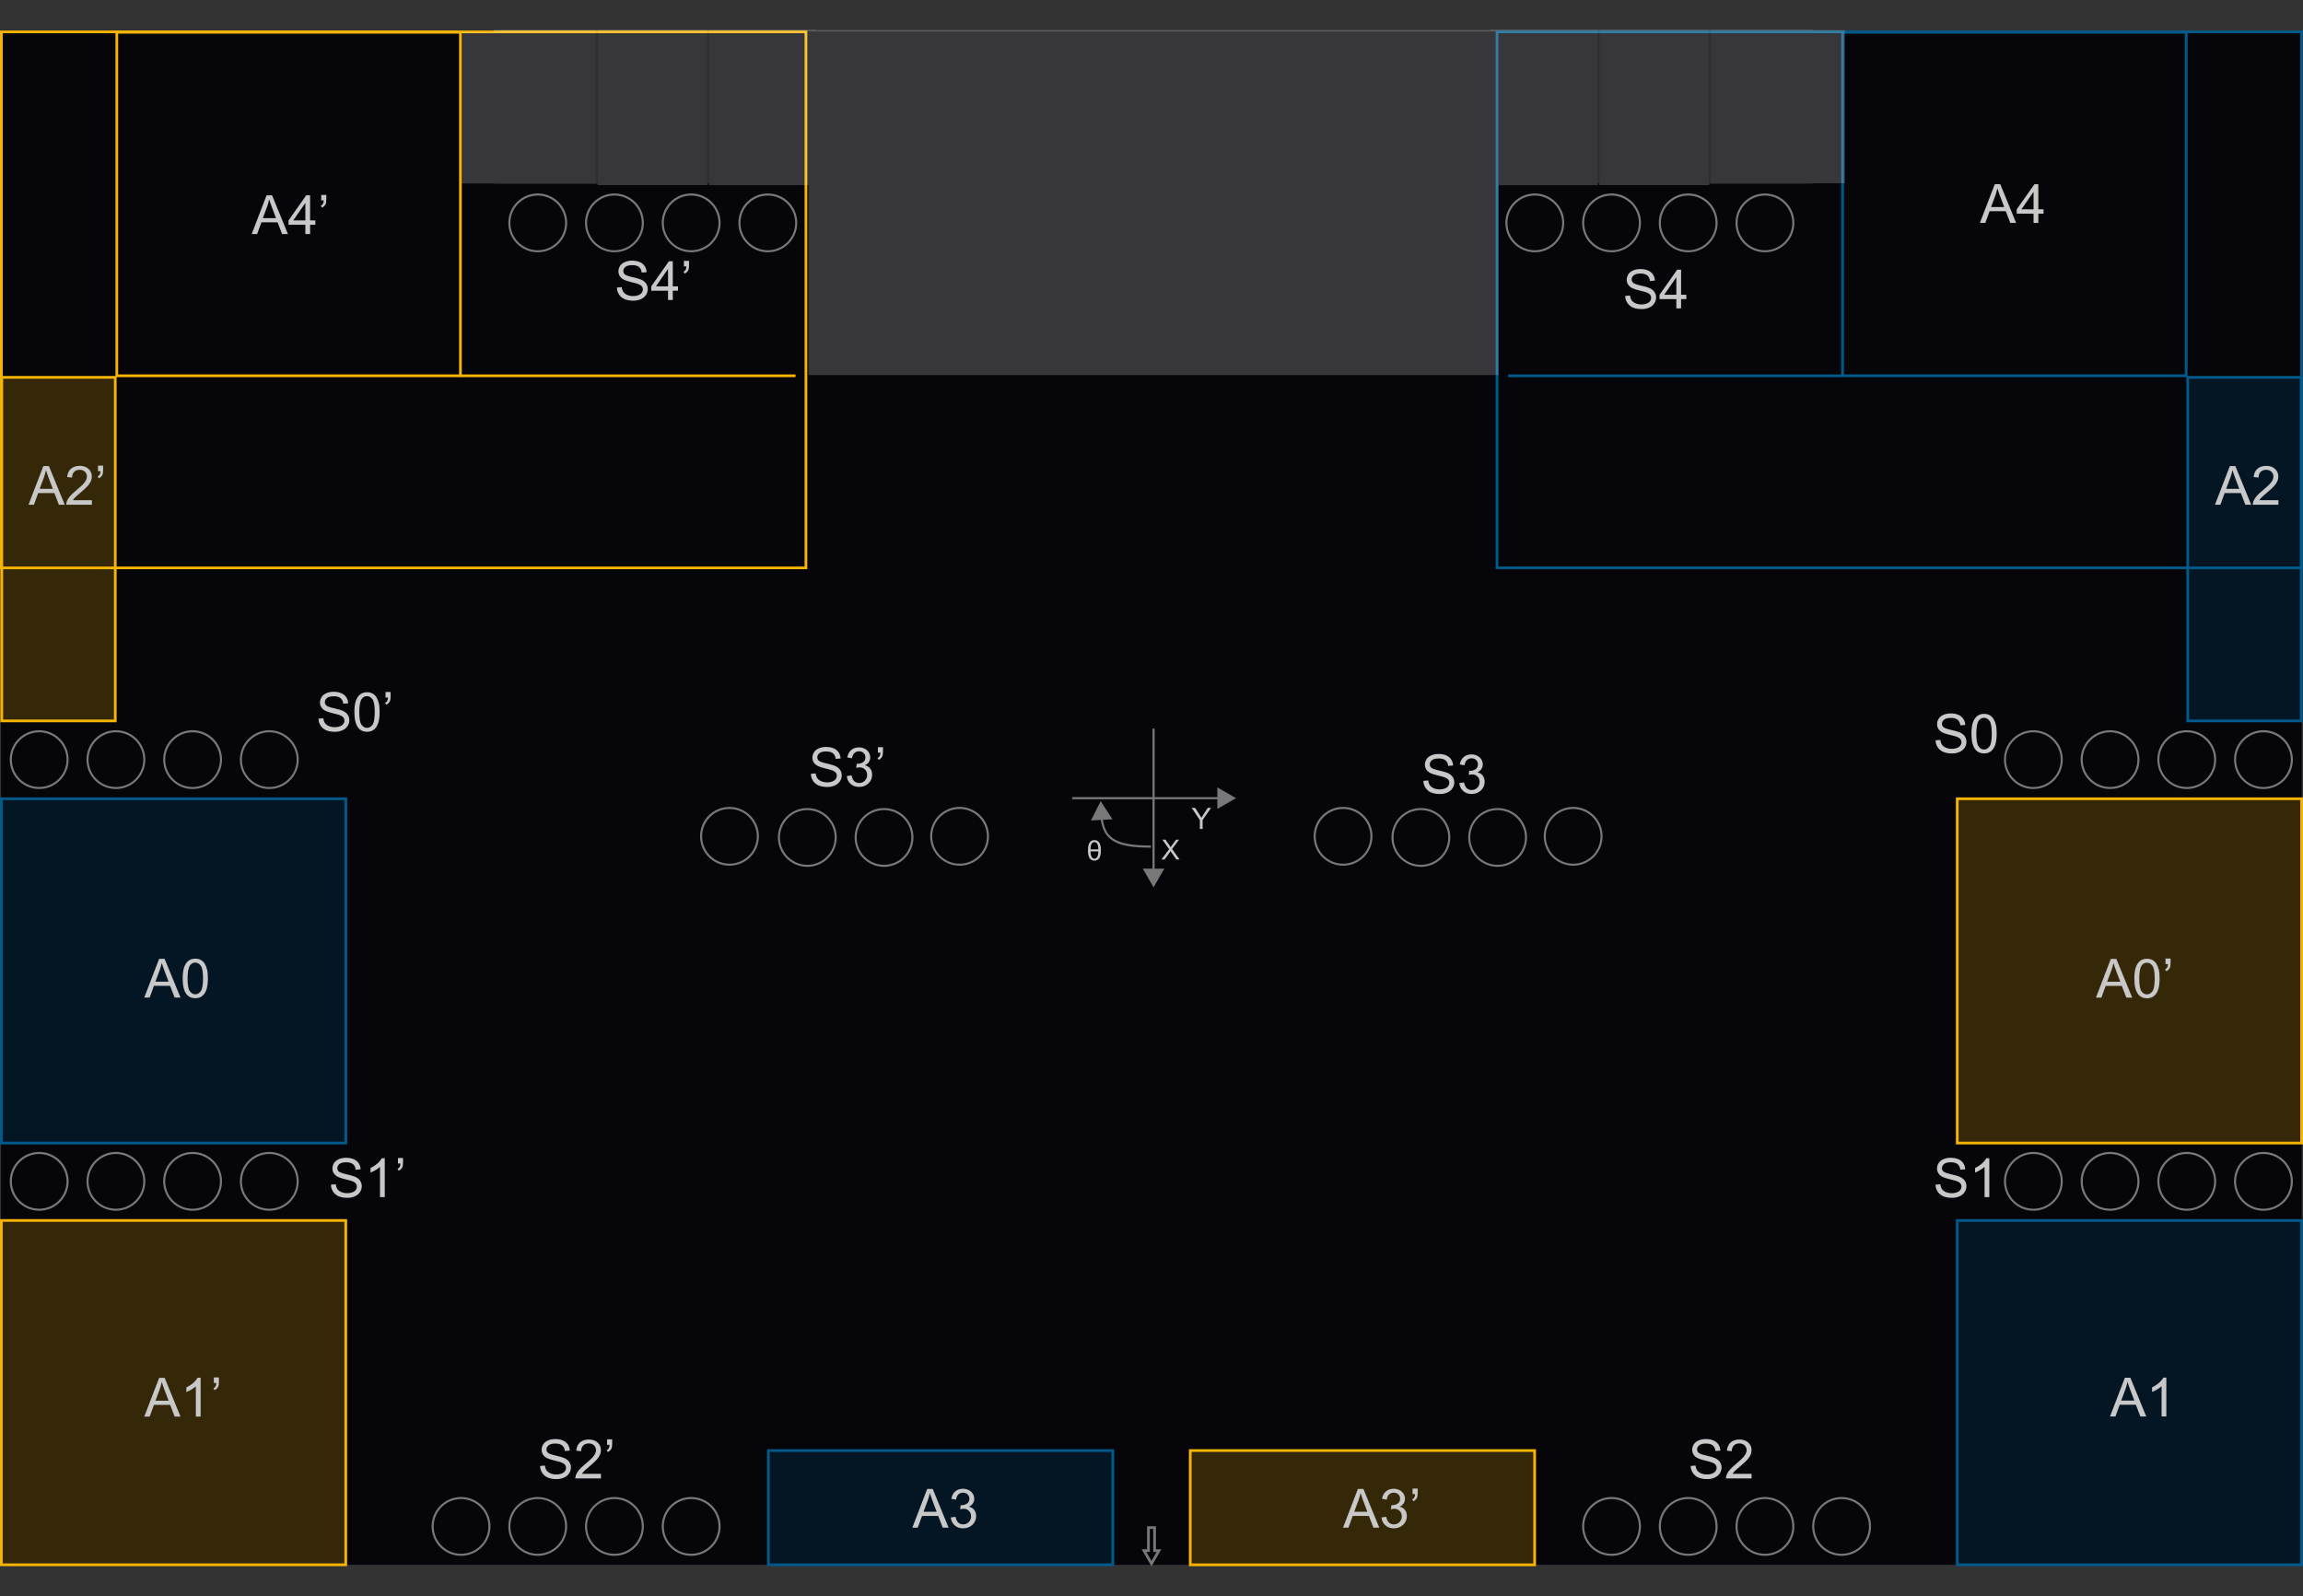 <?xml version="1.0" encoding="UTF-8" standalone="no"?>
<!-- Generator: Adobe Illustrator 24.0.2, SVG Export Plug-In . SVG Version: 6.00 Build 0)  -->

<svg
   version="1.1"
   id="Layer_1"
   x="0px"
   y="0px"
   viewBox="0 0 8192 5680.2"
   style="enable-background:new 0 0 8192 5680.2;"
   xml:space="preserve"
   sodipodi:docname="CoupeRobotique.svg"
   inkscape:version="1.4 (86a8ad7, 2024-10-11)"
   inkscape:export-filename="CoupeRobotique.png"
   inkscape:export-xdpi="48"
   inkscape:export-ydpi="48"
   xmlns:inkscape="http://www.inkscape.org/namespaces/inkscape"
   xmlns:sodipodi="http://sodipodi.sourceforge.net/DTD/sodipodi-0.dtd"
   xmlns:xlink="http://www.w3.org/1999/xlink"
   xmlns="http://www.w3.org/2000/svg"
   xmlns:svg="http://www.w3.org/2000/svg"><rect x="0" y="0" width="8192" height="5680.2" fill="#333333" stroke="none"/><defs
   id="defs144" /><sodipodi:namedview
   id="namedview144"
   pagecolor="#505050"
   bordercolor="#eeeeee"
   borderopacity="1"
   inkscape:showpageshadow="0"
   inkscape:pageopacity="0"
   inkscape:pagecheckerboard="0"
   inkscape:deskcolor="#505050"
   inkscape:zoom="0.10643574"
   inkscape:cx="4429.9031"
   inkscape:cy="1874.3704"
   inkscape:window-width="1920"
   inkscape:window-height="1057"
   inkscape:window-x="-8"
   inkscape:window-y="-8"
   inkscape:window-maximized="1"
   inkscape:current-layer="Layer_1" />
<style
   type="text/css"
   id="style1">
	.st0{fill:#05050A;}
	.st1{fill:#F7B500;}
	.st2{fill:#005B8C;}
	.st3{opacity:0.2;}
	.st4{clip-path:url(#SVGID_2_);}
	.st5{fill:#015A8A;}
	.st6{clip-path:url(#SVGID_4_);}
	.st7{fill-rule:evenodd;clip-rule:evenodd;fill:#005B8C;}
	.st8{clip-path:url(#SVGID_6_);}
	.st9{clip-path:url(#SVGID_8_);}
	.st10{fill-rule:evenodd;clip-rule:evenodd;fill:#F7B500;}
	.st11{clip-path:url(#SVGID_10_);}
	.st12{fill:#787878;}
	.st13{fill:#C8C8C8;}
	.st14{fill:none;stroke:#787878;stroke-width:7.699;stroke-miterlimit:10.509;}
	.st15{fill:#FFFFFF;}
	.st16{fill-rule:evenodd;clip-rule:evenodd;fill:#FFFFFF;}
	.st17{opacity:0.45;}
	.st18{fill:none;}
	.st19{opacity:0.1;}
	.st20{opacity:0.46;}
</style>
<title
   id="title1">ThisIsTheRightSize1</title>
<rect
   x="3.6"
   y="112"
   class="st0"
   width="8183.6"
   height="5455.7"
   id="rect1" />
<path
   class="st1"
   d="M8192,4071.9H6957.3V2837.2H8192V4071.9z M6966.9,4062.3h1215.4V2846.8H6966.9V4062.3z"
   id="path1" />
<path
   class="st2"
   d="M8190.6,2569.8h-413.4v-1232h413.4V2569.8z M7786.8,2560.2h394.1V1347.4h-394.1L7786.8,2560.2z"
   id="path2" />
<path
   class="st1"
   d="M414.8,2569.8H1.4v-1232h413.4V2569.8z M11.1,2560.2h394.1V1347.4H11.1V2560.2z"
   id="path3" />
<path
   class="st2"
   d="M3963.1,5572.6H2728.5v-416.2h1234.7V5572.6z M2738.1,5562.9h1215.4v-397H2738.1V5562.9z"
   id="path4" />
<path
   class="st1"
   d="M5463.6,5572.6H4229v-416.2h1234.7V5572.6z M4238.6,5562.9H5454v-397H4238.6V5562.9z"
   id="path5" />
<path
   class="st2"
   d="M8192,5572.6H6957.3V4337.8H8192V5572.6z M6966.9,5562.9h1215.4V4347.4H6966.9V5562.9z"
   id="path6" />
<path
   class="st2"
   d="M7781.3,1341.9H6549.4V109.9h1231.9V1341.9z M6559,1332.2h1212.6V119.5H6559V1332.2z"
   id="path7" />
<path
   class="st1"
   d="M1234.7,5572.5H0V4337.7h1234.7V5572.5z M9.6,5562.8h1215.4V4347.3H9.6L9.6,5562.8z"
   id="path8" />
<path
   class="st1"
   d="M1642.6,1341.9H410.7V109.9h1231.9L1642.6,1341.9z M420.3,1332.2H1633V119.5H420.3L420.3,1332.2z"
   id="path9" />
<path
   class="st1"
   d="M2871.7,2025.4H0.1V108.6h2871.6L2871.7,2025.4z M9.7,2015.8H2862V118.2H9.7L9.7,2015.8z"
   id="path10" />
<path
   class="st2"
   d="M8191.9,2025.4H5320.3V108.6h2871.6V2025.4z M5329.9,2015.8h2852.4V118.2H5329.9V2015.8z"
   id="path11" />
<rect
   x="5364.6"
   y="1332.4"
   class="st2"
   width="1189.3"
   height="9.6"
   id="rect11" />
<path
   class="st2"
   d="M1234.8,4071.9H0.1V2837.2h1234.7V4071.9z M9.7,4062.3h1215.4V2846.8H9.7L9.7,4062.3z"
   id="path12" />
<g
   class="st3"
   id="g12">
	<rect
   x="6961.9"
   y="2840.5"
   class="st1"
   width="1225.1"
   height="1225.1"
   id="rect12" />
</g>
<g
   class="st3"
   id="g13">
	<rect
   x="6"
   y="1341.1"
   class="st1"
   width="403.8"
   height="1222.4"
   id="rect13" />
</g>
<g
   class="st3"
   id="g14">
	<rect
   x="4233.5"
   y="5159.7"
   class="st1"
   width="1225.1"
   height="406.6"
   id="rect14" />
</g>
<g
   class="st3"
   id="g15">
	<rect
   x="4.6"
   y="4341"
   class="st1"
   width="1225.1"
   height="1225.1"
   id="rect15" />
</g>
<g
   class="st3"
   id="g16">
	<rect
   x="7782.3"
   y="1340.3"
   class="st2"
   width="403.8"
   height="1222.4"
   id="rect16" />
</g>
<g
   class="st3"
   id="g17">
	<rect
   x="2733.6"
   y="5158.9"
   class="st2"
   width="1225.1"
   height="406.6"
   id="rect17" />
</g>
<g
   class="st3"
   id="g18">
	<rect
   x="6962.5"
   y="4340.3"
   class="st2"
   width="1225.1"
   height="1225.1"
   id="rect18" />
</g>
<g
   class="st3"
   id="g19">
	<rect
   x="5.2"
   y="2839.7"
   class="st2"
   width="1225.1"
   height="1225.1"
   id="rect19" />
</g>
<g
   id="g21">
	<defs
   id="defs19">
		<polygon
   id="SVGID_1_"
   points="6551.5,112 6592.4,112 6592.4,112   " />
	</defs>
	<clipPath
   id="SVGID_2_">
		<use
   xlink:href="#SVGID_1_"
   style="overflow:visible;"
   id="use19" />
	</clipPath>
	<g
   class="st4"
   clip-path="url(#SVGID_2_)"
   id="g20">
		<path
   class="st5"
   d="M6551.5,112L6551.5,112z"
   id="path19" />
	</g>
</g>
<g
   id="g23">
	<defs
   id="defs21">
		<polygon
   id="SVGID_3_"
   points="7738.3,112 7779.2,112 7779.2,112   " />
	</defs>
	<clipPath
   id="SVGID_4_">
		<use
   xlink:href="#SVGID_3_"
   style="overflow:visible;"
   id="use21" />
	</clipPath>
	<g
   class="st6"
   clip-path="url(#SVGID_4_)"
   id="g22">
		<path
   class="st5"
   d="M7738.3,112L7738.3,112z"
   id="path21" />
	</g>
</g>
<polygon
   class="st7"
   points="6586.8,112 7744.7,112 7744.7,112 "
   id="polygon23" />
<g
   id="g25">
	<defs
   id="defs23">
		<polygon
   id="SVGID_5_"
   points="412.8,112.1 453.7,112.1 453.7,112.1   " />
	</defs>
	<clipPath
   id="SVGID_6_">
		<use
   xlink:href="#SVGID_5_"
   style="overflow:visible;"
   id="use23" />
	</clipPath>
	<g
   class="st8"
   clip-path="url(#SVGID_6_)"
   id="g24">
		<path
   class="st1"
   d="M412.8,112.1L412.8,112.1z"
   id="path23" />
	</g>
</g>
<g
   id="g27">
	<defs
   id="defs25">
		<polygon
   id="SVGID_7_"
   points="1599.6,112 1640.5,112 1640.5,112   " />
	</defs>
	<clipPath
   id="SVGID_8_">
		<use
   xlink:href="#SVGID_7_"
   style="overflow:visible;"
   id="use25" />
	</clipPath>
	<g
   class="st9"
   clip-path="url(#SVGID_8_)"
   id="g26">
		<path
   class="st1"
   d="M1599.6,112L1599.6,112z"
   id="path25" />
	</g>
</g>
<polygon
   class="st10"
   points="453.2,112 1601.1,112 1601.1,112 "
   id="polygon27" />
<g
   id="g31">
	<defs
   id="defs27">
		<polygon
   id="SVGID_9_"
   points="1231.3,4068.4 3.6,4068.4 3.6,4068.4   " />
	</defs>
	<clipPath
   id="SVGID_10_">
		<use
   xlink:href="#SVGID_9_"
   style="overflow:visible;"
   id="use27" />
	</clipPath>
	<g
   class="st11"
   clip-path="url(#SVGID_10_)"
   id="g30">
		<path
   class="st2"
   d="M359.7,4068.4"
   id="path27" />
		<path
   class="st2"
   d="M654.7,4068.4"
   id="path28" />
		<path
   class="st5"
   d="M949.7,4068.4"
   id="path29" />
		<path
   class="st5"
   d="M949.7,4068.4"
   id="path30" />
	</g>
</g>
<rect
   x="1640.6"
   y="1332.3"
   class="st1"
   width="1189.3"
   height="9.6"
   id="rect31" />
<path
   class="st12"
   d="M4096,5573.2l-35.1-60.8h19.4v-81.8h31.4v81.8h19.4L4096,5573.2z M4077.6,5522l18.4,31.9l18.4-31.9h-12.3  v-81.8H4090v81.8H4077.6z"
   id="path31" />
<path
   class="st12"
   d="M685.1,2807.5c-57.8,0-104.7-46.9-104.7-104.7c0-57.8,46.9-104.7,104.7-104.7c57.8,0,104.7,46.8,104.7,104.6  C789.7,2760.6,742.9,2807.4,685.1,2807.5z M685.1,2605.6c-53.7,0-97.3,43.5-97.3,97.3s43.5,97.3,97.3,97.3s97.3-43.5,97.3-97.3  C782.3,2649.1,738.8,2605.6,685.1,2605.6L685.1,2605.6z"
   id="path32" />
<path
   class="st12"
   d="M412.3,2807.5c-57.8,0-104.7-46.9-104.7-104.7c0-57.8,46.9-104.7,104.7-104.7s104.7,46.9,104.7,104.7  C516.9,2760.6,470,2807.4,412.3,2807.5z M412.3,2605.6c-53.7,0-97.3,43.5-97.3,97.3s43.5,97.3,97.3,97.3s97.3-43.5,97.3-97.3  C509.5,2649.1,466,2605.6,412.3,2605.6L412.3,2605.6z"
   id="path33" />
<path
   class="st12"
   d="M139.4,2807.5c-57.8,0-104.7-46.9-104.7-104.7c0-57.8,46.9-104.7,104.7-104.7s104.7,46.9,104.7,104.7  C244,2760.6,197.2,2807.4,139.4,2807.5z M139.4,2605.6c-53.7,0-97.2,43.6-97.2,97.3c0,53.7,43.6,97.2,97.3,97.2  c53.7,0,97.2-43.5,97.2-97.3C236.6,2649.1,193.1,2605.6,139.4,2605.6L139.4,2605.6z"
   id="path34" />
<path
   class="st12"
   d="M957.9,2807.5c-57.8,0-104.7-46.9-104.7-104.7c0-57.8,46.9-104.7,104.7-104.7s104.7,46.9,104.7,104.7l0,0  C1062.5,2760.6,1015.7,2807.4,957.9,2807.5z M957.9,2605.6c-53.7,0-97.3,43.5-97.3,97.3s43.5,97.3,97.3,97.3s97.3-43.5,97.3-97.3  C1055.1,2649.1,1011.6,2605.6,957.9,2605.6L957.9,2605.6z"
   id="path35" />
<path
   class="st12"
   d="M685.1,4308c-57.8,0-104.7-46.9-104.7-104.7s46.9-104.7,104.7-104.7s104.7,46.9,104.7,104.7c0,0,0,0,0,0  C789.7,4261.2,742.9,4308,685.1,4308z M685.1,4106.1c-53.7,0-97.3,43.5-97.3,97.3c0,53.7,43.5,97.3,97.3,97.3s97.3-43.5,97.3-97.3  C782.3,4149.7,738.8,4106.2,685.1,4106.1z"
   id="path36" />
<path
   class="st12"
   d="M412.3,4308c-57.8,0-104.7-46.9-104.7-104.7c0-57.8,46.9-104.7,104.7-104.7s104.7,46.9,104.7,104.7  c0,0,0,0,0,0C516.9,4261.2,470,4308,412.3,4308z M412.3,4106.1c-53.7,0-97.3,43.5-97.3,97.3c0,53.7,43.5,97.3,97.3,97.3  s97.3-43.5,97.3-97.3C509.4,4149.7,465.9,4106.2,412.3,4106.1z"
   id="path37" />
<path
   class="st12"
   d="M139.4,4308c-57.8,0-104.7-46.9-104.7-104.7c0-57.8,46.9-104.7,104.7-104.7s104.7,46.9,104.7,104.7  c0,0,0,0,0,0C244,4261.2,197.2,4308,139.4,4308z M139.4,4106.1c-53.7,0-97.2,43.6-97.2,97.3c0,53.7,43.6,97.2,97.3,97.2  c53.7,0,97.2-43.5,97.2-97.3C236.6,4149.7,193.1,4106.2,139.4,4106.1z"
   id="path38" />
<path
   class="st12"
   d="M957.9,4308c-57.8,0-104.7-46.9-104.7-104.7c0-57.8,46.9-104.7,104.7-104.7s104.7,46.9,104.7,104.7  c0,0,0,0,0,0C1062.5,4261.2,1015.7,4308,957.9,4308z M957.9,4106.1c-53.7,0-97.3,43.5-97.3,97.3c0,53.7,43.5,97.3,97.3,97.3  s97.3-43.5,97.3-97.3C1055.1,4149.7,1011.6,4106.2,957.9,4106.1z"
   id="path39" />
<path
   class="st12"
   d="M2594.8,3080.3c-57.8,0-104.7-46.9-104.7-104.7S2537,2871,2594.8,2871s104.7,46.9,104.7,104.7  C2699.4,3033.4,2652.6,3080.3,2594.8,3080.3z M2594.8,2878.4c-53.7,0-97.2,43.6-97.2,97.3s43.6,97.2,97.3,97.2  c53.7,0,97.2-43.5,97.2-97.3C2692,2922,2648.5,2878.4,2594.8,2878.4z"
   id="path40" />
<path
   class="st12"
   d="M3413.3,3080.3c-57.8,0-104.7-46.9-104.7-104.7c0-57.8,46.9-104.7,104.7-104.7c57.8,0,104.7,46.9,104.7,104.7  C3517.9,3033.4,3471.1,3080.3,3413.3,3080.3z M3413.3,2878.4c-53.7,0-97.3,43.5-97.3,97.3c0,53.7,43.5,97.3,97.3,97.3  c53.7,0,97.3-43.5,97.3-97.3C3510.5,2922,3467,2878.4,3413.3,2878.4z"
   id="path41" />
<path
   class="st12"
   d="M4777.4,3080.3c-57.8,0-104.7-46.9-104.7-104.7s46.9-104.7,104.7-104.7c57.8,0,104.7,46.9,104.7,104.7  c0,0,0,0,0,0C4882,3033.4,4835.2,3080.2,4777.4,3080.3z M4777.4,2878.4c-53.7,0-97.3,43.5-97.3,97.3s43.5,97.3,97.3,97.3  c53.7,0,97.3-43.5,97.3-97.3C4874.6,2922,4831.1,2878.4,4777.4,2878.4z"
   id="path42" />
<path
   class="st12"
   d="M5595.9,3080.3c-57.8,0-104.7-46.9-104.7-104.7s46.9-104.7,104.7-104.7c57.8,0,104.7,46.9,104.7,104.7  C5700.5,3033.4,5653.7,3080.3,5595.9,3080.3z M5595.9,2878.4c-53.7,0-97.3,43.5-97.3,97.3s43.5,97.3,97.3,97.3  c53.7,0,97.3-43.5,97.3-97.3C5693.1,2922,5649.6,2878.4,5595.9,2878.4z"
   id="path43" />
<path
   class="st12"
   d="M2185.6,5535.8c-57.8,0-104.7-46.9-104.7-104.7c0-57.8,46.9-104.7,104.7-104.7c57.8,0,104.7,46.9,104.7,104.7  c0,0,0,0,0,0C2290.2,5488.9,2243.4,5535.7,2185.6,5535.8z M2185.6,5333.8c-53.7,0-97.3,43.5-97.3,97.3c0,53.7,43.5,97.3,97.3,97.3  c53.7,0,97.3-43.5,97.3-97.3C2282.8,5377.4,2239.3,5333.9,2185.6,5333.8L2185.6,5333.8z"
   id="path44" />
<path
   class="st12"
   d="M1912.8,5535.8c-57.8,0-104.7-46.9-104.7-104.7s46.9-104.7,104.7-104.7s104.7,46.9,104.7,104.7  C2017.4,5488.9,1970.6,5535.7,1912.8,5535.8z M1912.8,5333.8c-53.7,0-97.3,43.5-97.3,97.3c0,53.7,43.5,97.3,97.3,97.3  s97.3-43.5,97.3-97.3C2010,5377.4,1966.5,5333.9,1912.8,5333.8L1912.8,5333.8z"
   id="path45" />
<path
   class="st12"
   d="M1640,5535.8c-57.8,0-104.7-46.9-104.7-104.7s46.9-104.7,104.7-104.7s104.7,46.9,104.7,104.7  C1744.6,5488.9,1697.8,5535.7,1640,5535.8z M1640,5333.8c-53.7,0-97.3,43.5-97.3,97.3c0,53.7,43.5,97.3,97.3,97.3  s97.3-43.5,97.3-97.3C1737.2,5377.4,1693.7,5333.9,1640,5333.8L1640,5333.8z"
   id="path46" />
<path
   class="st12"
   d="M2458.5,5535.8c-57.8,0-104.7-46.9-104.7-104.7s46.9-104.7,104.7-104.7s104.7,46.9,104.7,104.7  C2563.1,5488.9,2516.3,5535.7,2458.5,5535.8z M2458.5,5333.8c-53.7,0-97.2,43.6-97.2,97.3c0,53.7,43.6,97.2,97.3,97.2  c53.7,0,97.2-43.5,97.2-97.3C2555.7,5377.4,2512.2,5333.9,2458.5,5333.8L2458.5,5333.8z"
   id="path47" />
<path
   class="st12"
   d="M6278,5535.8c-57.8,0-104.7-46.9-104.7-104.7s46.9-104.7,104.7-104.7c57.8,0,104.7,46.9,104.7,104.7  C6382.6,5488.9,6335.8,5535.7,6278,5535.8z M6278,5333.8c-53.7,0-97.3,43.5-97.3,97.3c0,53.7,43.5,97.3,97.3,97.3  c53.7,0,97.3-43.5,97.3-97.3C6375.2,5377.4,6331.7,5333.9,6278,5333.8L6278,5333.8z"
   id="path48" />
<path
   class="st12"
   d="M6005.1,5535.8c-57.8,0-104.7-46.9-104.7-104.7s46.9-104.7,104.7-104.7c57.8,0,104.7,46.9,104.7,104.7  C6109.8,5488.9,6062.9,5535.7,6005.1,5535.8z M6005.1,5333.8c-53.7,0-97.3,43.5-97.3,97.3c0,53.7,43.5,97.3,97.3,97.3  c53.7,0,97.3-43.5,97.3-97.3C6102.3,5377.4,6058.8,5333.9,6005.1,5333.8L6005.1,5333.8z"
   id="path49" />
<path
   class="st12"
   d="M5732.4,5535.8c-57.8,0-104.7-46.9-104.7-104.7s46.9-104.7,104.7-104.7c57.8,0,104.7,46.9,104.7,104.7  C5837,5488.9,5790.2,5535.7,5732.4,5535.8z M5732.4,5333.8c-53.7,0-97.3,43.5-97.3,97.3c0,53.7,43.5,97.3,97.3,97.3  c53.7,0,97.3-43.5,97.3-97.3C5829.6,5377.4,5786.1,5333.9,5732.4,5333.8L5732.4,5333.8z"
   id="path50" />
<path
   class="st12"
   d="M6550.8,5535.8c-57.8,0-104.7-46.9-104.7-104.7s46.9-104.7,104.7-104.7c57.8,0,104.7,46.9,104.7,104.7  C6655.4,5488.9,6608.6,5535.7,6550.8,5535.8z M6550.8,5333.8c-53.7,0-97.3,43.5-97.3,97.3c0,53.7,43.5,97.3,97.3,97.3  c53.7,0,97.3-43.5,97.3-97.3C6648,5377.4,6604.5,5333.9,6550.8,5333.8L6550.8,5333.8z"
   id="path51" />
<path
   class="st12"
   d="M7778.5,2807.5c-57.8,0-104.7-46.9-104.7-104.7s46.9-104.7,104.7-104.7c57.8,0,104.7,46.8,104.7,104.6  C7883.1,2760.6,7836.3,2807.4,7778.5,2807.5z M7778.5,2605.6c-53.7,0-97.3,43.5-97.3,97.3c0,53.7,43.5,97.3,97.3,97.3  c53.7,0,97.3-43.5,97.3-97.3C7875.7,2649.1,7832.2,2605.6,7778.5,2605.6L7778.5,2605.6z"
   id="path52" />
<path
   class="st12"
   d="M7505.7,2807.5c-57.8,0-104.7-46.9-104.7-104.7c0-57.8,46.9-104.7,104.7-104.7c57.8,0,104.7,46.9,104.7,104.7  C7610.3,2760.6,7563.5,2807.4,7505.7,2807.5z M7505.7,2605.6c-53.7,0-97.2,43.6-97.2,97.3c0,53.7,43.6,97.2,97.3,97.2  c53.7,0,97.2-43.5,97.2-97.3C7602.9,2649.1,7559.4,2605.6,7505.7,2605.6L7505.7,2605.6z"
   id="path53" />
<path
   class="st12"
   d="M7232.9,2807.5c-57.8,0-104.7-46.8-104.7-104.6c0-57.8,46.8-104.7,104.6-104.7c57.8,0,104.7,46.8,104.7,104.6  C7337.5,2760.6,7290.7,2807.4,7232.9,2807.5z M7232.9,2605.6c-53.7,0-97.3,43.5-97.3,97.3c0,53.7,43.5,97.3,97.3,97.3  c53.7,0,97.3-43.5,97.3-97.3C7330.1,2649.1,7286.6,2605.6,7232.9,2605.6L7232.9,2605.6z"
   id="path54" />
<path
   class="st12"
   d="M8051.3,2807.5c-57.8,0-104.7-46.9-104.7-104.7s46.9-104.7,104.7-104.7S8156,2645,8156,2702.8c0,0,0,0,0,0  C8156,2760.6,8109.1,2807.4,8051.3,2807.5z M8051.3,2605.6c-53.7,0-97.3,43.5-97.3,97.3s43.5,97.3,97.3,97.3  c53.7,0,97.3-43.5,97.3-97.3v0C8148.6,2649.1,8105,2605.6,8051.3,2605.6L8051.3,2605.6z"
   id="path55" />
<path
   class="st12"
   d="M7778.5,4308c-57.8,0-104.7-46.9-104.7-104.7s46.9-104.7,104.7-104.7c57.8,0,104.7,46.9,104.7,104.7  c0,0,0,0,0,0C7883.1,4261.1,7836.3,4308,7778.5,4308z M7778.5,4106.1c-53.7,0-97.3,43.5-97.3,97.3c0,53.7,43.5,97.3,97.3,97.3  c53.7,0,97.3-43.5,97.3-97.3C7875.7,4149.7,7832.2,4106.2,7778.5,4106.1z"
   id="path56" />
<path
   class="st12"
   d="M7505.7,4308c-57.8,0-104.7-46.9-104.7-104.7s46.9-104.7,104.7-104.7c57.8,0,104.7,46.9,104.7,104.7  c0,0,0,0,0,0C7610.3,4261.2,7563.5,4308,7505.7,4308z M7505.7,4106.1c-53.7,0-97.2,43.6-97.2,97.3c0,53.7,43.6,97.2,97.3,97.2  c53.7,0,97.2-43.5,97.2-97.3C7602.9,4149.7,7559.4,4106.2,7505.7,4106.1z"
   id="path57" />
<path
   class="st12"
   d="M7232.9,4308c-57.8,0-104.7-46.8-104.7-104.6c0-57.8,46.8-104.7,104.6-104.7c57.8,0,104.7,46.8,104.7,104.6  c0,0,0,0,0,0C7337.4,4261.1,7290.6,4307.9,7232.9,4308z M7232.9,4106.1c-53.7,0-97.3,43.5-97.3,97.3c0,53.7,43.5,97.3,97.3,97.3  c53.7,0,97.3-43.5,97.3-97.3C7330.1,4149.7,7286.6,4106.2,7232.9,4106.1z"
   id="path58" />
<path
   class="st12"
   d="M8051.3,4308c-57.8,0-104.7-46.9-104.7-104.7s46.9-104.7,104.7-104.7c57.8,0,104.7,46.9,104.7,104.7  c0,0,0,0,0,0C8155.9,4261.2,8109.1,4308,8051.3,4308z M8051.3,4106.1c-53.7,0-97.3,43.5-97.3,97.3c0,53.7,43.5,97.3,97.3,97.3  c53.7,0,97.3-43.5,97.3-97.3c0,0,0,0,0,0C8148.5,4149.7,8105,4106.2,8051.3,4106.1z"
   id="path59" />
<path
   class="st12"
   d="M2458.5,897.7c-57.8,0-104.7-46.9-104.7-104.7s46.9-104.7,104.7-104.7s104.7,46.9,104.7,104.7  C2563.1,850.8,2516.3,897.7,2458.5,897.7z M2458.5,695.8c-53.7,0-97.2,43.6-97.2,97.3c0,53.7,43.6,97.2,97.3,97.2  c53.7,0,97.2-43.5,97.2-97.3C2555.7,739.4,2512.2,695.9,2458.5,695.8z"
   id="path60" />
<path
   class="st12"
   d="M2185.6,897.7c-57.8,0-104.7-46.9-104.7-104.7c0-57.8,46.9-104.7,104.7-104.7s104.7,46.9,104.7,104.7  c0,0,0,0,0,0C2290.2,850.8,2243.4,897.7,2185.6,897.7z M2185.6,695.8c-53.7,0-97.3,43.5-97.3,97.3c0,53.7,43.5,97.3,97.3,97.3  c53.7,0,97.3-43.5,97.3-97.3C2282.8,739.4,2239.3,695.9,2185.6,695.8z"
   id="path61" />
<path
   class="st12"
   d="M1912.8,897.7c-57.8,0-104.7-46.9-104.7-104.7s46.9-104.7,104.7-104.7s104.7,46.9,104.7,104.7  C2017.4,850.8,1970.6,897.7,1912.8,897.7z M1912.8,695.8c-53.7,0-97.3,43.5-97.3,97.3c0,53.7,43.5,97.3,97.3,97.3  s97.3-43.5,97.3-97.3C2010,739.4,1966.5,695.9,1912.8,695.8z"
   id="path62" />
<path
   class="st12"
   d="M2731.2,897.7c-57.8,0-104.7-46.9-104.7-104.7s46.9-104.7,104.7-104.7c57.8,0,104.7,46.9,104.7,104.7  C2835.8,850.8,2789,897.7,2731.2,897.7z M2731.2,695.8c-53.7,0-97.3,43.5-97.3,97.3c0,53.7,43.5,97.3,97.3,97.3s97.3-43.5,97.3-97.3  C2828.4,739.4,2784.9,695.9,2731.2,695.8z"
   id="path63" />
<path
   class="st12"
   d="M6005.1,897.7c-57.8,0-104.7-46.9-104.7-104.7s46.9-104.7,104.7-104.7c57.8,0,104.7,46.9,104.7,104.7  C6109.7,850.8,6062.9,897.7,6005.1,897.7z M6005.1,695.8c-53.7,0-97.3,43.5-97.3,97.3c0,53.7,43.5,97.3,97.3,97.3  c53.7,0,97.3-43.5,97.3-97.3C6102.3,739.4,6058.8,695.9,6005.1,695.8z"
   id="path64" />
<path
   class="st12"
   d="M5732.4,897.7c-57.8,0-104.7-46.9-104.7-104.7s46.9-104.7,104.7-104.7c57.8,0,104.7,46.9,104.7,104.7  C5837,850.8,5790.2,897.7,5732.4,897.7z M5732.4,695.8c-53.7,0-97.3,43.5-97.3,97.3c0,53.7,43.5,97.3,97.3,97.3  c53.7,0,97.3-43.5,97.3-97.3C5829.6,739.4,5786.1,695.9,5732.4,695.8z"
   id="path65" />
<path
   class="st12"
   d="M5459.5,897.7c-57.8,0-104.7-46.9-104.7-104.7s46.9-104.7,104.7-104.7c57.8,0,104.7,46.9,104.7,104.7  C5564.1,850.8,5517.3,897.7,5459.5,897.7z M5459.5,695.8c-53.7,0-97.3,43.5-97.3,97.3c0,53.7,43.5,97.3,97.3,97.3  c53.7,0,97.3-43.5,97.3-97.3C5556.7,739.4,5513.2,695.9,5459.5,695.8z"
   id="path66" />
<path
   class="st12"
   d="M6278,897.7c-57.8,0-104.7-46.9-104.6-104.7c0-57.8,46.9-104.7,104.7-104.6c57.8,0,104.6,46.9,104.6,104.7  C6382.6,850.9,6335.8,897.7,6278,897.7z M6278,695.8c-53.7,0-97.3,43.5-97.3,97.3c0,53.7,43.5,97.3,97.3,97.3  c53.7,0,97.3-43.5,97.3-97.3C6375.2,739.4,6331.7,695.9,6278,695.8z"
   id="path67" />
<path
   class="st12"
   d="M3144.6,3084.4c-57.8,0-104.7-46.9-104.7-104.7s46.9-104.7,104.7-104.7s104.7,46.9,104.7,104.7  C3249.2,3037.5,3202.4,3084.3,3144.6,3084.4z M3144.6,2882.4c-53.7,0-97.3,43.5-97.3,97.2c0,53.7,43.5,97.3,97.2,97.3  c53.7,0,97.3-43.5,97.3-97.2c0,0,0,0,0-0.1C3241.7,2926,3198.3,2882.5,3144.6,2882.4L3144.6,2882.4z"
   id="path68" />
<path
   class="st12"
   d="M2871.7,3084.4c-57.8,0-104.7-46.9-104.7-104.7s46.9-104.7,104.7-104.7s104.7,46.9,104.7,104.7  C2976.3,3037.5,2929.5,3084.3,2871.7,3084.4z M2871.7,2882.4c-53.7,0-97.3,43.5-97.3,97.3c0,53.7,43.5,97.3,97.3,97.3  c53.7,0,97.3-43.5,97.3-97.3C2968.9,2926,2925.4,2882.5,2871.7,2882.4L2871.7,2882.4z"
   id="path69" />
<path
   class="st12"
   d="M5327.2,3084.4c-57.8,0-104.7-46.9-104.7-104.7s46.9-104.7,104.7-104.7c57.8,0,104.7,46.9,104.7,104.7  C5431.8,3037.5,5385,3084.3,5327.2,3084.4z M5327.2,2882.4c-53.7,0-97.3,43.5-97.3,97.3s43.5,97.3,97.3,97.3  c53.7,0,97.3-43.5,97.3-97.3C5424.4,2926,5380.9,2882.5,5327.2,2882.4L5327.2,2882.4z"
   id="path70" />
<path
   class="st12"
   d="M5054.3,3084.4c-57.8,0-104.7-46.9-104.7-104.7c0-57.8,46.9-104.7,104.7-104.7c57.8,0,104.7,46.9,104.7,104.7  c0,0,0,0,0,0C5158.9,3037.5,5112.1,3084.3,5054.3,3084.4z M5054.3,2882.4c-53.7,0-97.3,43.5-97.3,97.3s43.5,97.3,97.3,97.3  c53.7,0,97.3-43.5,97.3-97.3C5151.5,2926,5108,2882.5,5054.3,2882.4L5054.3,2882.4z"
   id="path71" />
<g
   id="g72"
   transform="matrix(1.46,0,0,1.46,-1766.327,-851.685)">
	<path
   class="st13"
   d="m 4039.6,2677.9 18.6,-25.1 -16.4,-23.1 h 7.6 l 8.7,12.4 c 1.8,2.6 3.1,4.5 3.8,5.9 1.2,-1.9 2.5,-3.7 3.8,-5.5 l 9.7,-12.8 h 6.9 l -16.9,22.7 18.3,25.5 h -7.9 l -12.1,-17.2 c -0.7,-1 -1.4,-2.1 -2.1,-3.2 -1.1,1.8 -1.8,3 -2.3,3.6 l -12.1,16.8 z"
   id="path72" />
</g>
<g
   id="g73"
   transform="matrix(1.559,0,0,1.559,-2409.681,-1607.889)">
	<path
   class="st13"
   d="m 4283.3,2923.3 v -20.4 l -18.6,-27.8 h 7.7 l 9.5,14.5 c 1.8,2.7 3.4,5.4 4.9,8.2 1.4,-2.5 3.2,-5.4 5.3,-8.5 l 9.3,-14.2 h 7.4 l -19.2,27.8 v 20.4 z"
   id="path73" />
</g>
<rect
   x="4099.5"
   y="2839.8"
   class="st12"
   width="7.7"
   height="291"
   id="rect73" />
<rect
   x="3814.4"
   y="2836.1"
   class="st12"
   width="288.9"
   height="7.7"
   id="rect74" />
<path
   class="st12"
   d="M4341.5,2843.8h-238.1c-2.1,0-3.8-1.7-3.8-3.8v-244.6c0-2.1,1.7-3.8,3.8-3.8c2.1,0,3.8,1.7,3.8,3.8v240.7  h234.3c2.1,0,3.8,1.7,3.8,3.8C4345.3,2842.1,4343.6,2843.8,4341.5,2843.8z"
   id="path74" />
<polygon
   class="st12"
   points="4065,2606.6 4103.4,2540.1 4141.7,2606.6 "
   id="polygon74"
   transform="rotate(180,4103.35,2848.64)" />
<polygon
   class="st12"
   points="4330.2,2878.3 4396.7,2839.9 4330.2,2801.5 "
   id="polygon75" />
<path
   class="st12"
   d="m 3921.512,2905.553 c 8.1,69.7 35.8,102.9 171.4,102.9 h 0.8 v 7.7 h -0.8 c -66.2,0 -107.7,-7.6 -134.5,-24.6 -26.2,-16.6 -39.5,-42.1 -44.5,-85.1 z"
   id="path75" />
<polygon
   class="st12"
   points="4240.4,2775.9 4282.6,2840.1 4317.1,2771.5 "
   id="polygon76"
   transform="rotate(180,4098.856,2845.427)" />
<path
   class="st14"
   d="M4283.1,2789.7"
   id="path76" />
<path
   class="st14"
   d="M4104.1,2678.5"
   id="path77" />
<g
   id="g78"
   transform="matrix(1.465,0,0,1.465,-2361.104,-862.726)">
	<path
   class="st13"
   d="m 4253.3,2654.2 c 0,-16.6 5.2,-24.9 15.7,-24.9 10.5,0 15.7,8.3 15.7,24.9 0,16.6 -5.2,24.9 -15.7,24.9 -10.5,0 -15.7,-8.3 -15.7,-24.9 z m 6.1,-2.4 h 19.2 c -0.2,-6.9 -1.2,-11.5 -3,-14 -1.5,-2.3 -4,-3.7 -6.7,-3.7 -6.1,0.1 -9.3,5.9 -9.5,17.7 z m 19.3,4.8 h -19.2 c 0.2,11.8 3.5,17.7 9.6,17.7 6.1,0 9.3,-5.9 9.6,-17.7 z"
   id="path78" />
</g>
<g
   class="st3"
   id="g95">
	<rect
   x="5330.3"
   y="107"
   class="st15"
   width="1091.3"
   height="545.6"
   id="rect78" />
	<path
   class="st16"
   d="M6448.9,107H5303v545.6h1145.9V107z"
   id="path79" />
	<rect
   x="5303.1"
   y="107"
   class="st15"
   width="380.2"
   height="551.9"
   id="rect79" />
	<rect
   x="5688.8"
   y="107"
   class="st15"
   width="390.8"
   height="551.6"
   id="rect80" />
	<rect
   x="6085"
   y="107.2"
   class="st15"
   width="477.4"
   height="544.9"
   id="rect81" />
	<path
   class="st16"
   d="M6448.9,107H5303v545.6h1145.9V107z"
   id="path81" />
	<g
   class="st17"
   id="g82">
		<path
   class="st16"
   d="M6448.9,107H5303v545.6h1145.9V107z"
   id="path82" />
	</g>
	<line
   class="st18"
   x1="6082.2"
   y1="107"
   x2="6082.2"
   y2="655.4"
   id="line82" />
	<g
   class="st19"
   id="g83">
		<rect
   x="6077.4"
   y="107"
   width="9.5"
   height="548.4"
   id="rect82" />
	</g>
	<line
   class="st18"
   x1="6082.2"
   y1="107"
   x2="6082.2"
   y2="655.4"
   id="line83" />
	<g
   class="st19"
   id="g84">
		<rect
   x="6079.6"
   y="107"
   width="5.3"
   height="548.4"
   id="rect83" />
	</g>
	<line
   class="st18"
   x1="5686"
   y1="107"
   x2="5686"
   y2="655.5"
   id="line84" />
	<g
   class="st19"
   id="g85">
		<rect
   x="5681.3"
   y="107"
   width="9.5"
   height="548.5"
   id="rect84" />
	</g>
	<line
   class="st18"
   x1="5686"
   y1="107"
   x2="5686"
   y2="655.5"
   id="line85" />
	<g
   class="st19"
   id="g86">
		<rect
   x="5683.4"
   y="107"
   width="5.3"
   height="548.5"
   id="rect85" />
	</g>
	<rect
   x="1783.6"
   y="107"
   class="st15"
   width="1091.3"
   height="545.6"
   id="rect86" />
	<path
   class="st16"
   d="M1756.3,107h1145.9v545.7H1756.3V107z"
   id="path86" />
	<rect
   x="2522.1"
   y="107"
   class="st15"
   width="380.2"
   height="551.9"
   id="rect87" />
	<rect
   x="2125.8"
   y="107"
   class="st15"
   width="390.8"
   height="551.6"
   id="rect88" />
	<rect
   x="1643"
   y="113.9"
   class="st15"
   width="477.4"
   height="538.9"
   id="rect89" />
	<g
   class="st17"
   id="g89">
		<path
   class="st16"
   d="M1756.3,107h1145.9v545.7H1756.3V107z"
   id="path89" />
	</g>
	<g
   class="st20"
   id="g90">
		<path
   class="st16"
   d="M1756.3,107h1145.9v545.7H1756.3V107z"
   id="path90" />
	</g>
	<line
   class="st18"
   x1="2123.1"
   y1="107"
   x2="2123.1"
   y2="655.4"
   id="line90" />
	<g
   class="st19"
   id="g91">
		<rect
   x="2118.3"
   y="107"
   width="9.5"
   height="548.4"
   id="rect90" />
	</g>
	<line
   class="st18"
   x1="2123.1"
   y1="107"
   x2="2123.1"
   y2="655.4"
   id="line91" />
	<g
   class="st19"
   id="g92">
		<rect
   x="2120.4"
   y="107"
   width="5.3"
   height="548.4"
   id="rect91" />
	</g>
	<line
   class="st18"
   x1="2519.4"
   y1="107"
   x2="2519.4"
   y2="655.5"
   id="line92" />
	<g
   class="st19"
   id="g93">
		<rect
   x="2514.6"
   y="107"
   width="9.5"
   height="548.5"
   id="rect92" />
	</g>
	<line
   class="st18"
   x1="2519.4"
   y1="107"
   x2="2519.4"
   y2="655.5"
   id="line93" />
	<g
   class="st19"
   id="g94">
		<rect
   x="2516.7"
   y="107"
   width="5.3"
   height="548.5"
   id="rect93" />
	</g>
	<rect
   x="2875.8"
   y="107"
   class="st15"
   width="2454.5"
   height="1227.4"
   id="rect94" />
</g>
<path
   class="st13"
   d="M513.1,3549.4l52.9-137.8h19.6l56.4,137.8h-20.8l-16.1-41.7h-57.6l-15.1,41.7H513.1z M552.9,3492.8h46.7  l-14.4-38.2c-4.4-11.6-7.6-21.1-9.8-28.6c-1.8,9-4.3,17.8-7.4,26.3L552.9,3492.8z"
   id="path95" />
<path
   class="st13"
   d="M649.8,3481.4c0-16.3,1.7-29.4,5-39.3c3.3-9.9,8.3-17.6,14.9-23c6.6-5.4,14.9-8.1,25-8.1  c6.8-0.1,13.4,1.4,19.4,4.5c5.6,3,10.4,7.5,13.8,12.9c3.9,6.3,6.8,13.2,8.5,20.5c2.1,8,3.1,18.9,3.1,32.6c0,16.2-1.7,29.2-5,39.1  c-3.3,9.9-8.3,17.6-14.9,23c-6.6,5.4-15,8.1-25,8.1c-13.3,0-23.7-4.8-31.3-14.3C654.3,3526,649.8,3507.3,649.8,3481.4z   M667.2,3481.4c0,22.6,2.6,37.7,7.9,45.2c5.3,7.5,11.8,11.2,19.6,11.2c7.8,0,14.3-3.8,19.6-11.3c5.3-7.5,7.9-22.6,7.9-45.1  c0-22.7-2.6-37.7-7.9-45.2c-5.3-7.5-11.9-11.2-19.8-11.2c-7.8,0-14,3.3-18.6,9.9C670.1,3443.3,667.2,3458.8,667.2,3481.4z"
   id="path96" />
<path
   class="st13"
   d="M7878.9,1796l52.9-137.8h19.6l56.4,137.8h-20.8l-16.1-41.7h-57.6l-15.1,41.7H7878.9z M7918.7,1739.4h46.7  l-14.4-38.2c-4.4-11.6-7.6-21.1-9.8-28.6c-1.8,8.9-4.3,17.7-7.4,26.3L7918.7,1739.4z"
   id="path97" />
<path
   class="st13"
   d="M8104.5,1779.7v16.3h-91.1c-0.1-4,0.5-8,1.9-11.8c2.6-6.7,6.4-12.9,11.1-18.3c5.1-6,12.5-13,22.1-20.9  c15-12.3,25.1-22,30.4-29.2c5.3-7.2,7.9-14,7.9-20.3c0.1-6.4-2.5-12.6-7.2-17c-4.8-4.6-11-6.9-18.7-6.9c-8.2,0-14.7,2.4-19.6,7.3  c-4.9,4.9-7.4,11.7-7.4,20.3l-17.4-1.8c1.2-13,5.7-22.9,13.5-29.6c7.8-6.8,18.2-10.2,31.3-10.2c13.2,0,23.7,3.7,31.4,11  c7.6,7,11.8,16.9,11.5,27.3c0,5.6-1.2,11.1-3.4,16.3c-2.3,5.3-6,10.9-11.2,16.8c-5.2,5.9-13.9,14-26.1,24.3  c-10.2,8.5-16.7,14.3-19.5,17.3c-2.7,2.8-5.1,5.9-7.1,9.2L8104.5,1779.7z"
   id="path98" />
<path
   class="st13"
   d="M7505.5,5040l52.9-137.8h19.6l56.4,137.8h-20.8l-16.1-41.7H7540l-15.1,41.7H7505.5z M7545.3,4983.4h46.7  l-14.4-38.2c-4.4-11.6-7.6-21.1-9.8-28.6c-1.8,9-4.3,17.7-7.4,26.3L7545.3,4983.4z"
   id="path99" />
<path
   class="st13"
   d="M7705.9,5040H7689v-107.8c-4.9,4.5-10.3,8.4-16,11.7c-5.7,3.4-11.6,6.3-17.8,8.7v-16.4  c9-4.2,17.4-9.6,24.8-16.2c7.1-6.3,12.1-12.5,15-18.4h10.9V5040z"
   id="path100" />
<path
   class="st13"
   d="M3245.3,5435.5l52.9-137.8h19.6l56.4,137.8h-20.8l-16.1-41.7h-57.6l-15.1,41.7H3245.3z M3285.1,5378.9h46.7  l-14.4-38.2c-4.4-11.6-7.6-21.1-9.8-28.6c-1.8,9-4.3,17.8-7.4,26.3L3285.1,5378.9z"
   id="path101" />
<path
   class="st13"
   d="M3382,5399.2l16.9-2.3c1.9,9.6,5.2,16.5,9.9,20.7c4.7,4.2,10.8,6.5,17.1,6.3c7.6,0.2,14.9-2.8,20.2-8.3  c5.4-5.4,8.4-12.8,8.2-20.5c0-7.8-2.5-14.2-7.6-19.2c-5.1-5.1-11.5-7.6-19.4-7.6c-4,0.1-8.1,0.8-11.9,1.9l1.9-14.8  c0.9,0.1,1.8,0.2,2.7,0.2c6.9,0.1,13.7-1.9,19.5-5.6c5.8-3.8,8.7-9.5,8.7-17.4c0.2-5.8-2.1-11.4-6.3-15.4c-4.2-4.1-9.6-6.1-16.3-6.1  c-6.1-0.2-12,2.1-16.4,6.2c-4.4,4.1-7.2,10.3-8.5,18.6l-16.9-3c2.1-11.3,6.8-20.1,14.1-26.4c7.3-6.2,16.4-9.4,27.3-9.4  c7.2-0.1,14.3,1.6,20.8,4.8c6,2.9,11,7.5,14.5,13.2c3.3,5.3,5,11.5,5,17.8c0,5.8-1.6,11.4-4.8,16.3c-3.2,4.9-7.9,8.8-14.2,11.7  c8.1,1.9,14.5,5.8,19,11.7c4.5,5.9,6.8,13.3,6.7,22.2c0.2,11.6-4.6,22.7-13.2,30.6c-8.8,8.3-19.9,12.5-33.3,12.5  c-12.1,0-22.1-3.6-30.1-10.8C3387.7,5419.9,3383.2,5410.6,3382,5399.2z"
   id="path102" />
<path
   class="st13"
   d="M7455.5,3549.6l52.9-137.8h19.6l56.4,137.8h-20.8l-16.1-41.7H7490l-15.1,41.7H7455.5z M7495.3,3493h46.7  l-14.4-38.1c-4.4-11.6-7.6-21.1-9.8-28.6c-1.8,8.9-4.3,17.7-7.4,26.3L7495.3,3493z"
   id="path103" />
<path
   class="st13"
   d="M7592.1,3481.7c0-16.3,1.7-29.4,5-39.3c3.3-9.9,8.3-17.6,14.9-23c6.6-5.4,14.9-8.1,25-8.1  c6.8-0.1,13.4,1.4,19.4,4.5c5.6,3,10.4,7.5,13.8,12.9c3.9,6.3,6.8,13.2,8.6,20.5c2.1,8.1,3.1,18.9,3.1,32.6c0,16.2-1.7,29.2-5,39.1  c-3.3,9.9-8.3,17.6-14.9,23c-6.6,5.4-14.9,8.1-25,8.1c-13.3,0-23.7-4.8-31.3-14.3C7596.7,3526.2,7592.1,3507.5,7592.1,3481.7z   M7609.5,3481.7c0,22.6,2.6,37.7,7.9,45.2c5.3,7.5,11.8,11.2,19.6,11.2c7.8,0,14.3-3.8,19.6-11.3c5.3-7.5,7.9-22.6,7.9-45.1  c0-22.7-2.6-37.8-7.9-45.2c-5.3-7.5-11.9-11.2-19.8-11.1c-7.8,0-14,3.3-18.6,9.9C7612.4,3443.6,7609.5,3459,7609.5,3481.7  L7609.5,3481.7z"
   id="path104" />
<path
   class="st13"
   d="M7702.9,3430.1v-19.6h18.1v15.5c0,8.4-1,14.4-2.9,18.1c-2.8,5.1-7.2,9.2-12.6,11.5l-4.1-6.7  c3.2-1.2,5.9-3.5,7.6-6.5c1.7-3,2.6-7.1,2.8-12.3L7702.9,3430.1z"
   id="path105" />
<path
   class="st13"
   d="M513.2,5040.3l52.9-137.8h19.6l56.4,137.8h-20.8l-16.1-41.7h-57.6l-15.1,41.7H513.2z M553,4983.7h46.7  l-14.4-38.1c-4.4-11.6-7.6-21.1-9.8-28.6c-1.8,9-4.3,17.7-7.4,26.3L553,4983.7z"
   id="path106" />
<path
   class="st13"
   d="M713.6,5040.3h-16.9v-107.8c-4.9,4.5-10.3,8.4-16,11.7c-5.7,3.4-11.6,6.4-17.8,8.7v-16.4  c9-4.2,17.4-9.6,24.8-16.2c7.1-6.3,12.1-12.5,15-18.4h10.9V5040.3z"
   id="path107" />
<path
   class="st13"
   d="M760.6,4920.7v-19.6h18.1v15.5c0,8.4-1,14.4-2.9,18.1c-2.8,5.1-7.2,9.2-12.6,11.5l-4.1-6.7  c3.2-1.2,5.9-3.5,7.6-6.5c1.7-3,2.6-7.1,2.8-12.3H760.6z"
   id="path108" />
<path
   class="st13"
   d="M4777.3,5435.5l52.9-137.8h19.6l56.4,137.8h-20.8l-16.1-41.7h-57.6l-15.1,41.7H4777.3z M4817.1,5378.9h46.7  l-14.4-38.2c-4.4-11.6-7.6-21.1-9.8-28.6c-1.8,9-4.3,17.7-7.4,26.3L4817.1,5378.9z"
   id="path109" />
<path
   class="st13"
   d="M4914.1,5399.2l16.9-2.3c1.9,9.6,5.2,16.5,9.9,20.7c4.7,4.2,10.8,6.5,17.1,6.3c7.6,0.2,14.9-2.8,20.2-8.3  c5.4-5.4,8.4-12.8,8.2-20.5c0-7.8-2.5-14.2-7.6-19.2c-5.1-5.1-11.5-7.6-19.4-7.6c-4,0.1-8.1,0.8-11.9,1.9l1.9-14.8  c0.9,0.1,1.8,0.2,2.7,0.2c6.9,0.1,13.7-1.9,19.5-5.6c5.8-3.8,8.7-9.5,8.7-17.4c0.2-5.8-2.1-11.4-6.3-15.4c-4.2-4.1-9.6-6.1-16.3-6.1  c-6.1-0.2-12,2.1-16.4,6.2c-4.4,4.1-7.2,10.3-8.5,18.6l-16.9-3c2.1-11.3,6.8-20.1,14.1-26.4s16.4-9.4,27.3-9.4  c7.2-0.1,14.3,1.6,20.8,4.8c6,2.9,11,7.5,14.5,13.2c3.3,5.3,5,11.5,5,17.8c0,5.8-1.6,11.4-4.8,16.3c-3.2,4.9-7.9,8.8-14.2,11.7  c8.1,1.9,14.5,5.8,19,11.7c4.5,5.9,6.8,13.3,6.7,22.2c0.2,11.6-4.6,22.7-13.2,30.6c-8.8,8.3-19.9,12.5-33.3,12.5  c-12.1,0-22.1-3.6-30.1-10.8S4915.2,5410.6,4914.1,5399.2z"
   id="path110" />
<path
   class="st13"
   d="M5024.7,5316v-19.6h18.1v15.5c0,8.4-1,14.4-2.9,18.1c-2.8,5.1-7.2,9.2-12.6,11.5l-4.1-6.7  c3.2-1.2,5.9-3.5,7.6-6.5c1.7-3,2.6-7.1,2.8-12.3H5024.7z"
   id="path111" />
<path
   class="st13"
   d="M895.3,832.7l52.9-137.8h19.6l56.4,137.8h-20.8L987.4,791h-57.6l-15.1,41.7H895.3z M935,776.1h46.7l-14.4-38.2  c-4.4-11.6-7.6-21.1-9.8-28.6c-1.8,8.9-4.3,17.7-7.4,26.3L935,776.1z"
   id="path112" />
<path
   class="st13"
   d="M1086.2,832.7v-33h-59.8v-15.5l62.9-89.3h13.8v89.3h18.6v15.5h-18.6v33H1086.2z M1086.2,784.2v-62.1  l-43.1,62.1L1086.2,784.2z"
   id="path113" />
<path
   class="st13"
   d="M1142.6,713.1v-19.6h18.1V709c0,8.4-1,14.5-2.9,18.1c-2.8,5.1-7.2,9.2-12.6,11.5l-4.1-6.7  c3.2-1.2,5.9-3.5,7.6-6.5c1.7-3,2.6-7.1,2.8-12.3L1142.6,713.1z"
   id="path114" />
<path
   class="st13"
   d="M7042.7,793.2l52.9-137.8h19.6l56.4,137.8h-20.8l-16.1-41.7h-57.6l-15.1,41.7H7042.7z M7082.4,736.7h46.7  l-14.4-38.2c-4.4-11.6-7.6-21.1-9.8-28.6c-1.8,8.9-4.3,17.7-7.4,26.3L7082.4,736.7z"
   id="path115" />
<path
   class="st13"
   d="M7233.6,793.2v-33h-59.8v-15.5l62.9-89.3h13.8v89.3h18.6v15.5h-18.6v33H7233.6z M7233.6,744.7v-62.1  l-43.1,62.1L7233.6,744.7z"
   id="path116" />
<path
   class="st13"
   d="M101.4,1796l52.9-137.8h19.6l56.4,137.8h-20.8l-16.1-41.7h-57.6l-15.1,41.7H101.4z M141.1,1739.4h46.7  l-14.4-38.2c-4.4-11.6-7.6-21.1-9.8-28.6c-1.8,8.9-4.3,17.7-7.4,26.3L141.1,1739.4z"
   id="path117" />
<path
   class="st13"
   d="M326.9,1779.7v16.3h-91.1c-0.1-4,0.5-8,1.9-11.8c2.6-6.7,6.4-12.9,11.1-18.3c5.1-6,12.5-13,22.1-20.9  c15-12.3,25.1-22,30.4-29.2c5.3-7.2,7.9-14,7.9-20.3c0.1-6.4-2.5-12.6-7.2-17c-4.8-4.6-11-6.9-18.7-6.9c-8.1,0-14.7,2.4-19.6,7.3  c-4.9,4.9-7.4,11.7-7.4,20.3l-17.4-1.8c1.2-13,5.7-22.9,13.5-29.6c7.8-6.8,18.2-10.2,31.3-10.2c13.2,0,23.7,3.7,31.4,11  c7.6,7,11.8,16.9,11.5,27.3c0,5.6-1.2,11.1-3.4,16.3c-2.3,5.3-6,10.9-11.2,16.8c-5.2,5.9-13.9,14-26.1,24.3  c-10.2,8.5-16.7,14.3-19.5,17.3c-2.7,2.8-5.1,5.9-7.1,9.2L326.9,1779.7z"
   id="path118" />
<path
   class="st13"
   d="M348.7,1676.4v-19.6h18.1v15.5c0,8.4-1,14.5-2.9,18.1c-2.8,5.1-7.2,9.2-12.6,11.5l-4.1-6.7  c3.2-1.2,5.9-3.5,7.6-6.5c1.7-3,2.6-7.1,2.8-12.3H348.7z"
   id="path119" />
<path
   class="st13"
   d="M6884.9,2634.1l17.2-1.5c0.8,6.9,2.7,12.5,5.7,17c3,4.4,7.6,8,13.9,10.7c6.7,2.8,13.9,4.2,21.2,4.1  c6.3,0.1,12.5-1,18.4-3.1c5.3-2.1,9.3-4.9,11.9-8.5c2.5-3.4,3.9-7.5,3.9-11.8c0.1-4.1-1.2-8.1-3.8-11.3c-2.5-3.2-6.6-5.9-12.4-8.1  c-3.7-1.4-11.9-3.7-24.5-6.7c-12.7-3-21.5-5.9-26.6-8.6c-6.6-3.4-11.5-7.7-14.7-12.8c-3.2-5.1-4.9-11.1-4.8-17.1  c0-6.9,2.1-13.7,5.9-19.5c3.9-6,9.7-10.6,17.3-13.8c8-3.2,16.6-4.8,25.3-4.7c10.2,0,19.2,1.6,27,4.9c7.3,2.9,13.6,8,18,14.5  c4.2,6.5,6.5,14,6.7,21.7l-17.5,1.3c-0.9-8.7-4.1-15.3-9.5-19.7c-5.4-4.5-13.4-6.7-24-6.7c-11,0-19.1,2-24.1,6.1  c-5,4-7.6,8.9-7.6,14.6c-0.1,4.7,1.8,9.1,5.4,12.2c3.5,3.2,12.7,6.5,27.5,9.8c14.8,3.3,25,6.3,30.5,8.8c8,3.7,13.9,8.4,17.8,14.1  c3.9,5.8,5.9,12.6,5.8,19.6c0,7.4-2.2,14.6-6.3,20.7c-4.2,6.5-10.2,11.5-18.1,15.1c-8.4,3.7-17.4,5.5-26.5,5.4  c-12.5,0-22.9-1.8-31.3-5.4c-8.1-3.4-15-9.1-19.8-16.4C6887.7,2651.5,6885.1,2642.9,6884.9,2634.1z"
   id="path120" />
<path
   class="st13"
   d="M7012.7,2610.4c0-16.3,1.7-29.4,5-39.3c3.3-9.9,8.3-17.6,14.9-23c6.6-5.4,14.9-8.1,25-8.1  c6.8-0.1,13.4,1.4,19.4,4.5c5.6,3,10.4,7.5,13.8,12.9c3.9,6.3,6.8,13.2,8.5,20.5c2.1,8,3.1,18.9,3.1,32.6c0,16.2-1.7,29.2-5,39.1  c-3.3,9.9-8.3,17.6-14.9,23c-6.6,5.4-14.9,8.1-25,8.1c-13.3,0-23.7-4.8-31.3-14.3C7017.2,2654.9,7012.7,2636.3,7012.7,2610.4z   M7030,2610.4c0,22.6,2.6,37.7,7.9,45.2c5.3,7.5,11.8,11.2,19.6,11.2c7.8,0,14.3-3.8,19.6-11.3c5.3-7.5,7.9-22.6,7.9-45.1  c0-22.7-2.6-37.7-7.9-45.2c-5.3-7.5-11.9-11.2-19.8-11.2c-7.8,0-14,3.3-18.6,9.9C7032.9,2572.3,7030,2587.8,7030,2610.4z"
   id="path121" />
<path
   class="st13"
   d="M6884.8,4215.2l17.2-1.5c0.8,6.9,2.7,12.5,5.7,17c3,4.4,7.6,8,13.9,10.7c6.7,2.8,13.9,4.2,21.2,4.1  c6.3,0.1,12.5-0.9,18.4-3.1c5.3-2.1,9.3-4.9,11.9-8.5c2.5-3.4,3.9-7.5,3.9-11.8c0.1-4.1-1.2-8.1-3.8-11.3c-2.5-3.2-6.6-5.9-12.4-8.1  c-3.7-1.4-11.9-3.7-24.5-6.7c-12.6-3-21.5-5.9-26.6-8.6c-6.6-3.4-11.5-7.7-14.7-12.8c-3.2-5.1-4.9-11.1-4.8-17.1  c0-6.9,2.1-13.7,5.9-19.5c3.9-6,9.7-10.6,17.3-13.8c8-3.2,16.6-4.8,25.3-4.7c10.2,0,19.2,1.6,27,4.9c7.3,2.9,13.6,8,18,14.5  c4.2,6.5,6.5,14,6.7,21.7l-17.5,1.3c-0.9-8.7-4.1-15.3-9.5-19.7c-5.4-4.5-13.4-6.7-24-6.7c-11,0-19.1,2-24.1,6.1  c-5,4-7.6,8.9-7.6,14.6c-0.1,4.7,1.8,9.1,5.4,12.2c3.5,3.2,12.7,6.5,27.5,9.8c14.8,3.3,25,6.3,30.5,8.8c8,3.7,13.9,8.4,17.8,14.1  c3.9,5.8,5.9,12.6,5.8,19.6c0,7.4-2.2,14.6-6.3,20.7c-4.2,6.5-10.2,11.5-18.1,15.1c-8.4,3.7-17.4,5.5-26.6,5.4  c-12.5,0-22.9-1.8-31.3-5.4c-8.1-3.4-15-9.1-19.8-16.4C6887.6,4232.6,6884.9,4224,6884.8,4215.2z"
   id="path122" />
<path
   class="st13"
   d="M7076.2,4259.5h-16.9v-107.8c-4.9,4.5-10.3,8.4-16,11.7c-5.7,3.4-11.6,6.3-17.8,8.7v-16.4  c9-4.2,17.4-9.6,24.8-16.2c7.1-6.3,12.1-12.5,15-18.4h10.9V4259.5z"
   id="path123" />
<path
   class="st13"
   d="M6013.9,5216l17.2-1.5c0.8,6.9,2.7,12.5,5.7,17c3,4.4,7.6,8,13.9,10.7c6.7,2.8,13.9,4.2,21.2,4.1  c6.3,0.1,12.5-0.9,18.4-3.1c5.3-2.1,9.3-4.9,11.9-8.5c2.5-3.4,3.9-7.5,3.9-11.8c0.1-4.1-1.2-8.1-3.8-11.3c-2.5-3.2-6.6-5.9-12.4-8.1  c-3.7-1.4-11.9-3.7-24.5-6.7c-12.6-3-21.5-5.9-26.6-8.6c-6.6-3.4-11.5-7.7-14.7-12.8c-3.2-5.1-4.9-11.1-4.8-17.1  c0-6.9,2.1-13.7,5.9-19.5c3.9-6,9.7-10.6,17.3-13.8c8-3.2,16.6-4.8,25.3-4.7c10.2,0,19.2,1.6,27,4.9c7.3,2.9,13.6,8,18,14.5  c4.2,6.5,6.5,14,6.7,21.7l-17.5,1.3c-0.9-8.7-4.1-15.3-9.5-19.7c-5.4-4.5-13.4-6.7-24-6.7c-11,0-19.1,2-24.1,6.1  c-5,4-7.6,8.9-7.6,14.6c-0.1,4.7,1.8,9.1,5.4,12.2c3.5,3.2,12.7,6.5,27.5,9.8c14.8,3.3,25,6.3,30.5,8.8c8,3.7,13.9,8.4,17.8,14.1  c3.9,5.8,5.9,12.6,5.8,19.6c0,7.4-2.2,14.6-6.3,20.7c-4.2,6.5-10.2,11.5-18.1,15.1c-8.4,3.7-17.4,5.5-26.6,5.4  c-12.5,0-22.9-1.8-31.3-5.4c-8.1-3.4-15-9.1-19.8-16.4C6016.7,5233.4,6014,5224.8,6013.9,5216z"
   id="path124" />
<path
   class="st13"
   d="M6230.5,5244v16.3h-91.1c-0.1-4,0.5-8,2-11.8c2.6-6.7,6.4-12.9,11.1-18.3c5.1-6,12.5-13,22.1-20.9  c15-12.3,25.1-22,30.4-29.2c5.3-7.2,7.9-14,7.9-20.3c0.1-6.4-2.5-12.6-7.2-17c-4.8-4.6-11-6.9-18.7-6.9c-8.1,0-14.7,2.4-19.5,7.3  s-7.4,11.7-7.4,20.3l-17.4-1.8c1.2-13,5.7-22.9,13.5-29.6s18.2-10.2,31.3-10.2c13.2,0,23.7,3.7,31.4,11c7.6,7,11.8,16.9,11.5,27.3  c0,5.6-1.2,11.1-3.4,16.3c-2.3,5.3-6,10.9-11.2,16.8s-13.9,14-26.1,24.3c-10.2,8.5-16.7,14.3-19.6,17.3c-2.7,2.8-5.1,5.9-7.1,9.2  L6230.5,5244z"
   id="path125" />
<path
   class="st13"
   d="M5063.1,2778.4l17.2-1.5c0.8,6.9,2.7,12.5,5.7,17c3,4.4,7.6,8,13.9,10.7c6.7,2.8,13.9,4.2,21.2,4.1  c6.3,0.1,12.5-0.9,18.4-3.1c5.3-2.1,9.3-4.9,11.9-8.5c2.5-3.4,3.9-7.5,3.9-11.8c0.1-4.1-1.2-8.1-3.8-11.3c-2.5-3.2-6.6-5.9-12.4-8.1  c-3.7-1.4-11.9-3.7-24.5-6.7c-12.7-3-21.5-5.9-26.6-8.6c-6.6-3.4-11.5-7.7-14.7-12.8c-3.2-5.1-4.9-11.1-4.8-17.1  c0-6.9,2.1-13.7,5.9-19.5c3.9-6,9.7-10.6,17.3-13.8c8-3.2,16.6-4.8,25.3-4.7c10.2,0,19.2,1.6,27,4.9c7.3,2.9,13.6,8,18,14.5  c4.2,6.5,6.5,14,6.7,21.7l-17.5,1.3c-0.9-8.7-4.1-15.3-9.5-19.7c-5.4-4.5-13.4-6.7-24-6.7c-11,0-19.1,2-24.1,6.1s-7.6,8.9-7.6,14.6  c-0.1,4.7,1.8,9.1,5.4,12.2c3.5,3.2,12.7,6.5,27.5,9.8c14.8,3.3,25,6.3,30.5,8.8c8,3.7,13.9,8.4,17.8,14.1  c3.9,5.8,5.9,12.6,5.8,19.6c0,7.4-2.2,14.6-6.3,20.7c-4.2,6.5-10.2,11.5-18.1,15.1c-8.4,3.7-17.4,5.5-26.6,5.4  c-12.5,0-22.9-1.8-31.3-5.4c-8.1-3.4-15-9.1-19.8-16.4C5065.9,2795.9,5063.2,2787.3,5063.1,2778.4z"
   id="path126" />
<path
   class="st13"
   d="M5190.9,2786.3l16.9-2.3c1.9,9.6,5.2,16.5,9.9,20.7c4.7,4.2,10.8,6.5,17.1,6.3c7.6,0.2,14.9-2.8,20.2-8.3  c5.4-5.4,8.4-12.8,8.2-20.5c0-7.8-2.5-14.2-7.6-19.2c-5.1-5.1-11.5-7.6-19.4-7.6c-4,0.1-8.1,0.8-11.9,1.9l1.9-14.8  c0.9,0.1,1.8,0.2,2.7,0.2c6.9,0.1,13.7-1.9,19.5-5.6c5.8-3.8,8.7-9.5,8.7-17.4c0.2-5.8-2.1-11.4-6.3-15.4c-4.2-4.1-9.6-6.1-16.3-6.1  c-6.6,0-12.1,2.1-16.5,6.2c-4.4,4.1-7.2,10.3-8.5,18.6l-16.9-3c2.1-11.3,6.8-20.1,14.1-26.4c7.3-6.2,16.4-9.4,27.3-9.4  c7.2-0.1,14.3,1.6,20.8,4.8c6,2.9,11,7.5,14.5,13.2c3.3,5.3,5,11.5,5,17.8c0,5.8-1.6,11.4-4.8,16.3c-3.2,4.9-7.9,8.8-14.2,11.7  c8.2,1.9,14.5,5.8,19,11.7c4.5,5.9,6.7,13.3,6.7,22.2c0.2,11.6-4.6,22.7-13.2,30.6c-8.8,8.3-19.9,12.5-33.3,12.5  c-12.1,0-22.1-3.6-30.1-10.8C5196.5,2807.1,5192,2797.8,5190.9,2786.3z"
   id="path127" />
<path
   class="st13"
   d="M2884.4,2753.4l17.2-1.5c0.8,6.9,2.7,12.5,5.7,17c3,4.4,7.6,8,13.9,10.7c6.7,2.8,13.9,4.2,21.2,4.1  c6.3,0.1,12.5-0.9,18.4-3.1c5.3-2.1,9.3-4.9,11.9-8.5c2.5-3.4,3.9-7.5,3.9-11.8c0.1-4.1-1.2-8.1-3.8-11.3c-2.5-3.2-6.6-5.9-12.4-8.1  c-3.7-1.4-11.9-3.7-24.5-6.7c-12.6-3-21.5-5.9-26.6-8.6c-6.6-3.4-11.5-7.7-14.7-12.8c-3.2-5.1-4.9-11.1-4.8-17.1  c0-6.9,2.1-13.7,5.9-19.5c3.9-6,9.7-10.6,17.3-13.8c8-3.2,16.6-4.8,25.3-4.7c10.2,0,19.2,1.6,27,4.9c7.3,2.9,13.6,8,18,14.5  c4.2,6.5,6.5,14,6.7,21.7l-17.5,1.3c-0.9-8.7-4.1-15.3-9.5-19.7c-5.4-4.5-13.4-6.7-24.1-6.7c-11,0-19,2-24.1,6.1  c-5,4-7.5,8.9-7.6,14.6c-0.1,4.7,1.8,9.1,5.4,12.2c3.5,3.2,12.7,6.5,27.5,9.8c14.8,3.3,25,6.3,30.5,8.8c8,3.7,13.9,8.4,17.8,14.1  c3.9,5.8,5.9,12.6,5.7,19.6c0,7.4-2.2,14.6-6.3,20.7c-4.2,6.5-10.2,11.5-18.1,15.1c-8.4,3.7-17.4,5.5-26.6,5.4  c-12.5,0-22.9-1.8-31.3-5.4c-8.1-3.4-15-9.1-19.8-16.4C2887.1,2770.8,2884.5,2762.2,2884.4,2753.4z"
   id="path128" />
<path
   class="st13"
   d="M3012.2,2761.3l16.9-2.3c1.9,9.6,5.2,16.5,9.9,20.7c4.7,4.2,10.8,6.5,17.1,6.3c7.6,0.2,14.9-2.8,20.2-8.3  c5.4-5.4,8.4-12.8,8.2-20.5c0-7.8-2.5-14.2-7.6-19.2s-11.5-7.6-19.4-7.6c-4,0.1-8.1,0.8-11.9,1.9l1.9-14.8c0.9,0.1,1.8,0.2,2.7,0.2  c6.9,0.1,13.7-1.9,19.4-5.6c5.8-3.8,8.7-9.5,8.7-17.4c0.2-5.8-2.1-11.4-6.3-15.4c-4.2-4.1-9.6-6.1-16.3-6.1  c-6.6,0-12.1,2.1-16.5,6.2c-4.4,4.1-7.2,10.3-8.5,18.6l-16.9-3c2.1-11.3,6.8-20.1,14.1-26.4c7.3-6.2,16.4-9.4,27.3-9.4  c7.2-0.1,14.3,1.6,20.8,4.8c6,2.9,11,7.5,14.5,13.2c3.3,5.3,5,11.5,5,17.8c0,5.8-1.6,11.4-4.8,16.3c-3.2,4.9-7.9,8.8-14.2,11.7  c8.1,1.9,14.5,5.8,19,11.7c4.5,5.9,6.8,13.3,6.7,22.2c0.2,11.6-4.6,22.7-13.2,30.6c-8.8,8.3-19.9,12.5-33.3,12.5  c-12.1,0-22.1-3.6-30.1-10.8C3017.8,2782.1,3013.3,2772.8,3012.2,2761.3z"
   id="path129" />
<path
   class="st13"
   d="M3122.8,2678.1v-19.6h18.1v15.5c0,8.4-1,14.4-2.9,18.1c-2.8,5.1-7.2,9.2-12.6,11.5l-4.1-6.7  c3.2-1.2,5.9-3.5,7.6-6.5c1.7-3,2.6-7.1,2.8-12.3L3122.8,2678.1z"
   id="path130" />
<path
   class="st13"
   d="M5781,1053l17.2-1.5c0.8,6.9,2.7,12.5,5.7,17c3,4.4,7.6,8,13.9,10.7c6.7,2.8,13.9,4.2,21.2,4.1  c6.3,0.1,12.5-0.9,18.4-3.1c5.3-2.1,9.3-4.9,11.9-8.5c2.5-3.4,3.9-7.5,3.9-11.8c0.1-4.1-1.2-8.1-3.8-11.3c-2.5-3.2-6.6-5.9-12.4-8.1  c-3.7-1.4-11.9-3.7-24.5-6.7c-12.6-3-21.5-5.9-26.6-8.6c-6.6-3.4-11.5-7.7-14.7-12.8c-3.2-5.1-4.9-11.1-4.8-17.1  c0-6.9,2.1-13.7,5.9-19.5c3.9-6,9.7-10.6,17.3-13.8c8-3.2,16.6-4.8,25.3-4.7c10.2,0,19.2,1.6,27,4.9c7.3,2.9,13.6,8,18,14.5  c4.2,6.5,6.5,14,6.7,21.7l-17.5,1.3c-0.9-8.7-4.1-15.3-9.5-19.7c-5.4-4.5-13.4-6.7-24-6.7c-11,0-19.1,2-24.1,6.1s-7.6,8.9-7.6,14.6  c-0.1,4.7,1.8,9.1,5.4,12.2c3.5,3.2,12.7,6.5,27.5,9.8c14.8,3.3,25,6.3,30.5,8.8c8,3.7,13.9,8.4,17.8,14.1  c3.9,5.8,5.9,12.6,5.8,19.6c0,7.4-2.2,14.6-6.3,20.7c-4.2,6.5-10.2,11.5-18.1,15.1c-8.4,3.7-17.4,5.5-26.6,5.4  c-12.5,0-22.9-1.8-31.3-5.4c-8.1-3.4-15-9.1-19.8-16.4C5783.8,1070.4,5781.1,1061.8,5781,1053z"
   id="path131" />
<path
   class="st13"
   d="M5962.9,1097.2v-33h-59.8v-15.5l62.9-89.3h13.8v89.3h18.6v15.5h-18.6v33H5962.9z M5962.9,1048.7v-62.1  l-43.1,62.1H5962.9z"
   id="path132" />
<path
   class="st13"
   d="M2194.4,1023.1l17.2-1.5c0.8,6.9,2.7,12.5,5.7,17c3,4.4,7.6,8,13.9,10.7c6.7,2.8,13.9,4.2,21.2,4.1  c6.3,0.1,12.5-0.9,18.4-3.1c5.3-2.1,9.3-4.9,11.9-8.5c2.5-3.4,3.9-7.5,3.9-11.8c0.1-4.1-1.2-8.1-3.8-11.3c-2.5-3.2-6.6-5.9-12.4-8.1  c-3.7-1.4-11.9-3.7-24.5-6.7c-12.6-3-21.5-5.9-26.6-8.6c-6.6-3.4-11.5-7.7-14.7-12.8c-3.2-5.1-4.9-11.1-4.8-17.1  c0-6.9,2.1-13.7,5.9-19.5c3.9-6,9.7-10.6,17.3-13.8c8-3.2,16.6-4.8,25.3-4.7c10.2,0,19.2,1.6,27,4.9c7.3,2.9,13.6,8,18,14.5  c4.2,6.5,6.5,14,6.7,21.7l-17.5,1.3c-0.9-8.7-4.1-15.3-9.5-19.7c-5.4-4.5-13.4-6.7-24.1-6.7c-11,0-19,2-24.1,6.1  c-5,4-7.5,8.9-7.6,14.6c-0.1,4.7,1.8,9.1,5.4,12.2c3.5,3.2,12.7,6.5,27.5,9.8c14.8,3.3,25,6.3,30.5,8.8c8,3.7,13.9,8.4,17.8,14.1  c3.9,5.8,5.9,12.6,5.7,19.6c0,7.4-2.2,14.6-6.3,20.7c-4.2,6.5-10.2,11.5-18.1,15.1c-8.4,3.7-17.4,5.5-26.6,5.4  c-12.5,0-22.9-1.8-31.3-5.4c-8.1-3.4-15-9.1-19.8-16.4C2197.1,1040.6,2194.5,1032,2194.4,1023.1z"
   id="path133" />
<path
   class="st13"
   d="M2376.3,1067.4v-33h-59.8v-15.5l62.9-89.3h13.8v89.3h18.6v15.5h-18.6v33H2376.3z M2376.3,1018.9v-62.1  l-43.1,62.1H2376.3z"
   id="path134" />
<path
   class="st13"
   d="M2432.8,947.9v-19.6h18.1v15.5c0,8.4-1,14.5-2.9,18.1c-2.8,5.1-7.2,9.2-12.6,11.5l-4.1-6.7  c3.2-1.2,5.9-3.5,7.6-6.5c1.7-3,2.6-7.1,2.8-12.3L2432.8,947.9z"
   id="path135" />
<path
   class="st13"
   d="M1921.1,5216l17.2-1.5c0.8,6.9,2.7,12.5,5.7,17c3,4.4,7.6,8,13.9,10.7c6.7,2.8,13.9,4.2,21.2,4.1  c6.3,0.1,12.5-0.9,18.4-3.1c5.3-2.1,9.3-4.9,11.9-8.5c2.5-3.4,3.9-7.5,3.9-11.8c0.1-4.1-1.2-8.1-3.8-11.3c-2.5-3.2-6.6-5.9-12.4-8.1  c-3.7-1.4-11.9-3.7-24.5-6.7c-12.6-3-21.5-5.9-26.6-8.6c-6.6-3.4-11.5-7.7-14.7-12.8c-3.2-5.1-4.9-11.1-4.8-17.1  c0-6.9,2.1-13.7,5.9-19.5c3.9-6,9.7-10.6,17.3-13.8c8-3.2,16.6-4.8,25.3-4.7c10.2,0,19.2,1.6,27,4.9c7.3,2.9,13.6,8,18,14.5  c4.2,6.5,6.5,14,6.7,21.7l-17.5,1.3c-0.9-8.7-4.1-15.3-9.5-19.7s-13.4-6.7-24.1-6.7c-11,0-19,2-24.1,6.1c-5,4-7.5,8.9-7.6,14.6  c-0.1,4.7,1.8,9.1,5.4,12.2c3.5,3.2,12.7,6.5,27.5,9.8c14.8,3.3,25,6.3,30.5,8.8c8,3.7,13.9,8.4,17.8,14.1  c3.9,5.8,5.9,12.6,5.7,19.6c0,7.4-2.2,14.6-6.3,20.7c-4.2,6.5-10.2,11.5-18.1,15.1c-8.4,3.7-17.4,5.5-26.6,5.4  c-12.5,0-22.9-1.8-31.3-5.4c-8.1-3.4-15-9.1-19.8-16.4C1923.8,5233.4,1921.2,5224.8,1921.1,5216z"
   id="path136" />
<path
   class="st13"
   d="M2137.7,5244v16.3h-91.1c-0.2-4,0.5-8,1.9-11.8c2.6-6.7,6.4-12.9,11.1-18.3c5.1-6,12.5-13,22.1-20.9  c15-12.3,25.1-22,30.4-29.2c5.3-7.2,7.9-14,7.9-20.3c0.1-6.4-2.5-12.6-7.2-17c-4.8-4.6-11-6.9-18.7-6.9c-8.1,0-14.7,2.4-19.5,7.3  c-4.9,4.9-7.4,11.7-7.4,20.3l-17.4-1.8c1.2-13,5.7-22.9,13.5-29.6s18.2-10.2,31.3-10.2c13.2,0,23.7,3.7,31.4,11  c7.6,7,11.8,16.9,11.5,27.3c0,5.6-1.2,11.1-3.4,16.3c-2.3,5.3-6,10.9-11.2,16.8c-5.2,5.9-13.9,14-26.1,24.3  c-10.1,8.5-16.7,14.3-19.6,17.3c-2.7,2.8-5.1,5.9-7.1,9.2L2137.7,5244z"
   id="path137" />
<path
   class="st13"
   d="M2159.5,5140.8v-19.6h18.1v15.5c0,8.4-1,14.5-2.9,18.1c-2.8,5.1-7.2,9.2-12.6,11.5l-4.1-6.7  c3.2-1.2,5.9-3.5,7.6-6.5c1.7-3,2.6-7.1,2.8-12.3H2159.5z"
   id="path138" />
<path
   class="st13"
   d="M1177.2,4215.2l17.2-1.5c0.8,6.9,2.7,12.5,5.7,17c3,4.4,7.6,8,13.9,10.7c6.7,2.8,13.9,4.2,21.2,4.1  c6.3,0.1,12.5-0.9,18.4-3.1c5.3-2.1,9.3-4.9,11.9-8.5c2.5-3.4,3.9-7.6,3.8-11.8c0.1-4.1-1.2-8.1-3.8-11.3c-2.5-3.2-6.6-5.9-12.4-8.1  c-3.7-1.4-11.9-3.7-24.5-6.7c-12.6-3-21.5-5.9-26.6-8.6c-6.6-3.4-11.5-7.7-14.7-12.8c-3.2-5.1-4.9-11.1-4.8-17.1  c0-6.9,2.1-13.7,5.9-19.5c3.9-6,9.7-10.6,17.3-13.8c8-3.2,16.6-4.8,25.3-4.7c10.2,0,19.2,1.6,27,4.9c7.3,2.9,13.6,8,18,14.5  c4.2,6.5,6.5,14,6.7,21.7l-17.5,1.3c-0.9-8.7-4.1-15.3-9.5-19.7c-5.4-4.5-13.4-6.7-24.1-6.7c-11,0-19,2-24.1,6.1  c-5,4-7.5,8.9-7.6,14.6c-0.1,4.7,1.8,9.1,5.4,12.2c3.5,3.2,12.7,6.5,27.5,9.8c14.8,3.3,25,6.3,30.5,8.8c8,3.7,13.9,8.4,17.8,14.1  c3.9,5.8,5.9,12.6,5.8,19.6c0,7.4-2.2,14.6-6.3,20.7c-4.2,6.5-10.2,11.5-18.1,15.1c-8.4,3.7-17.4,5.5-26.6,5.4  c-12.5,0-22.9-1.8-31.3-5.4c-8.1-3.4-15-9.1-19.8-16.4C1180,4232.6,1177.3,4224,1177.2,4215.2z"
   id="path139" />
<path
   class="st13"
   d="M1368.6,4259.5h-16.9v-107.8c-4.9,4.5-10.3,8.4-16,11.7c-5.7,3.4-11.6,6.3-17.8,8.7v-16.4  c9-4.2,17.4-9.6,24.8-16.2c7.1-6.3,12.1-12.5,15-18.4h10.9V4259.5z"
   id="path140" />
<path
   class="st13"
   d="M1415.6,4139.9v-19.6h18.1v15.5c0,8.4-1,14.5-2.9,18.1c-2.8,5.1-7.2,9.2-12.6,11.5l-4.1-6.7  c3.2-1.2,5.9-3.5,7.6-6.5c1.7-3,2.6-7.1,2.8-12.3H1415.6z"
   id="path141" />
<path
   class="st13"
   d="M1132.9,2557.1l17.2-1.5c0.8,6.9,2.7,12.5,5.7,17c3,4.4,7.6,8,13.9,10.7c6.7,2.8,13.9,4.2,21.2,4.1  c6.3,0.1,12.5-0.9,18.4-3.1c5.3-2.1,9.3-4.9,11.9-8.5c2.5-3.4,3.9-7.6,3.8-11.8c0.1-4.1-1.2-8.1-3.8-11.3c-2.5-3.2-6.6-5.9-12.4-8.1  c-3.7-1.4-11.9-3.7-24.5-6.7c-12.6-3-21.5-5.9-26.6-8.6c-6.6-3.4-11.5-7.7-14.7-12.8c-3.2-5.1-4.9-11.1-4.8-17.1  c0-6.9,2.1-13.7,5.9-19.5c3.9-6,9.7-10.6,17.3-13.8c8-3.2,16.6-4.8,25.3-4.7c10.2,0,19.2,1.6,27,4.9c7.3,2.9,13.6,8,18,14.5  c4.2,6.5,6.5,14,6.7,21.7l-17.5,1.3c-0.9-8.7-4.1-15.3-9.5-19.7c-5.4-4.5-13.4-6.7-24.1-6.7c-11,0-19,2-24.1,6.1  c-5,4-7.5,8.9-7.6,14.6c-0.1,4.7,1.8,9.1,5.4,12.2c3.5,3.2,12.7,6.5,27.5,9.8s25,6.3,30.5,8.8c8,3.7,13.9,8.4,17.8,14.1  c3.9,5.8,5.9,12.6,5.8,19.6c0,7.4-2.2,14.6-6.3,20.7c-4.2,6.5-10.2,11.5-18.1,15.1c-8.4,3.7-17.4,5.5-26.6,5.4  c-12.5,0-22.9-1.8-31.3-5.4c-8.1-3.4-15-9.1-19.8-16.4C1135.7,2574.5,1133.1,2565.9,1132.9,2557.1z"
   id="path142" />
<path
   class="st13"
   d="M1260.6,2533.4c0-16.3,1.7-29.4,5-39.3c3.4-9.9,8.3-17.6,14.9-23c6.6-5.4,14.9-8.1,24.9-8.1  c6.8-0.1,13.4,1.4,19.5,4.5c5.6,3,10.4,7.5,13.8,12.9c3.9,6.3,6.8,13.2,8.6,20.5c2.1,8,3.1,18.9,3.1,32.6c0,16.2-1.7,29.2-5,39.1  c-3.3,9.9-8.3,17.6-14.9,23c-6.6,5.4-15,8.1-25,8.1c-13.3,0-23.7-4.8-31.3-14.3C1265.2,2578,1260.6,2559.3,1260.6,2533.4z   M1278,2533.4c0,22.6,2.6,37.7,7.9,45.2c5.3,7.5,11.8,11.2,19.6,11.2c7.8,0,14.3-3.8,19.6-11.3c5.3-7.5,7.9-22.6,7.9-45.1  c0-22.7-2.6-37.7-7.9-45.2c-5.3-7.5-11.9-11.2-19.8-11.2c-7.8,0-14,3.3-18.6,9.9C1280.9,2495.3,1278,2510.8,1278,2533.4z"
   id="path143" />
<path
   class="st13"
   d="M1371.3,2481.8v-19.6h18.1v15.5c0,8.4-1,14.4-2.9,18.1c-2.8,5.1-7.2,9.2-12.6,11.5l-4.1-6.7  c3.2-1.2,5.9-3.5,7.6-6.5c1.7-3,2.6-7.1,2.8-12.3L1371.3,2481.8z"
   id="path144" />
</svg>
